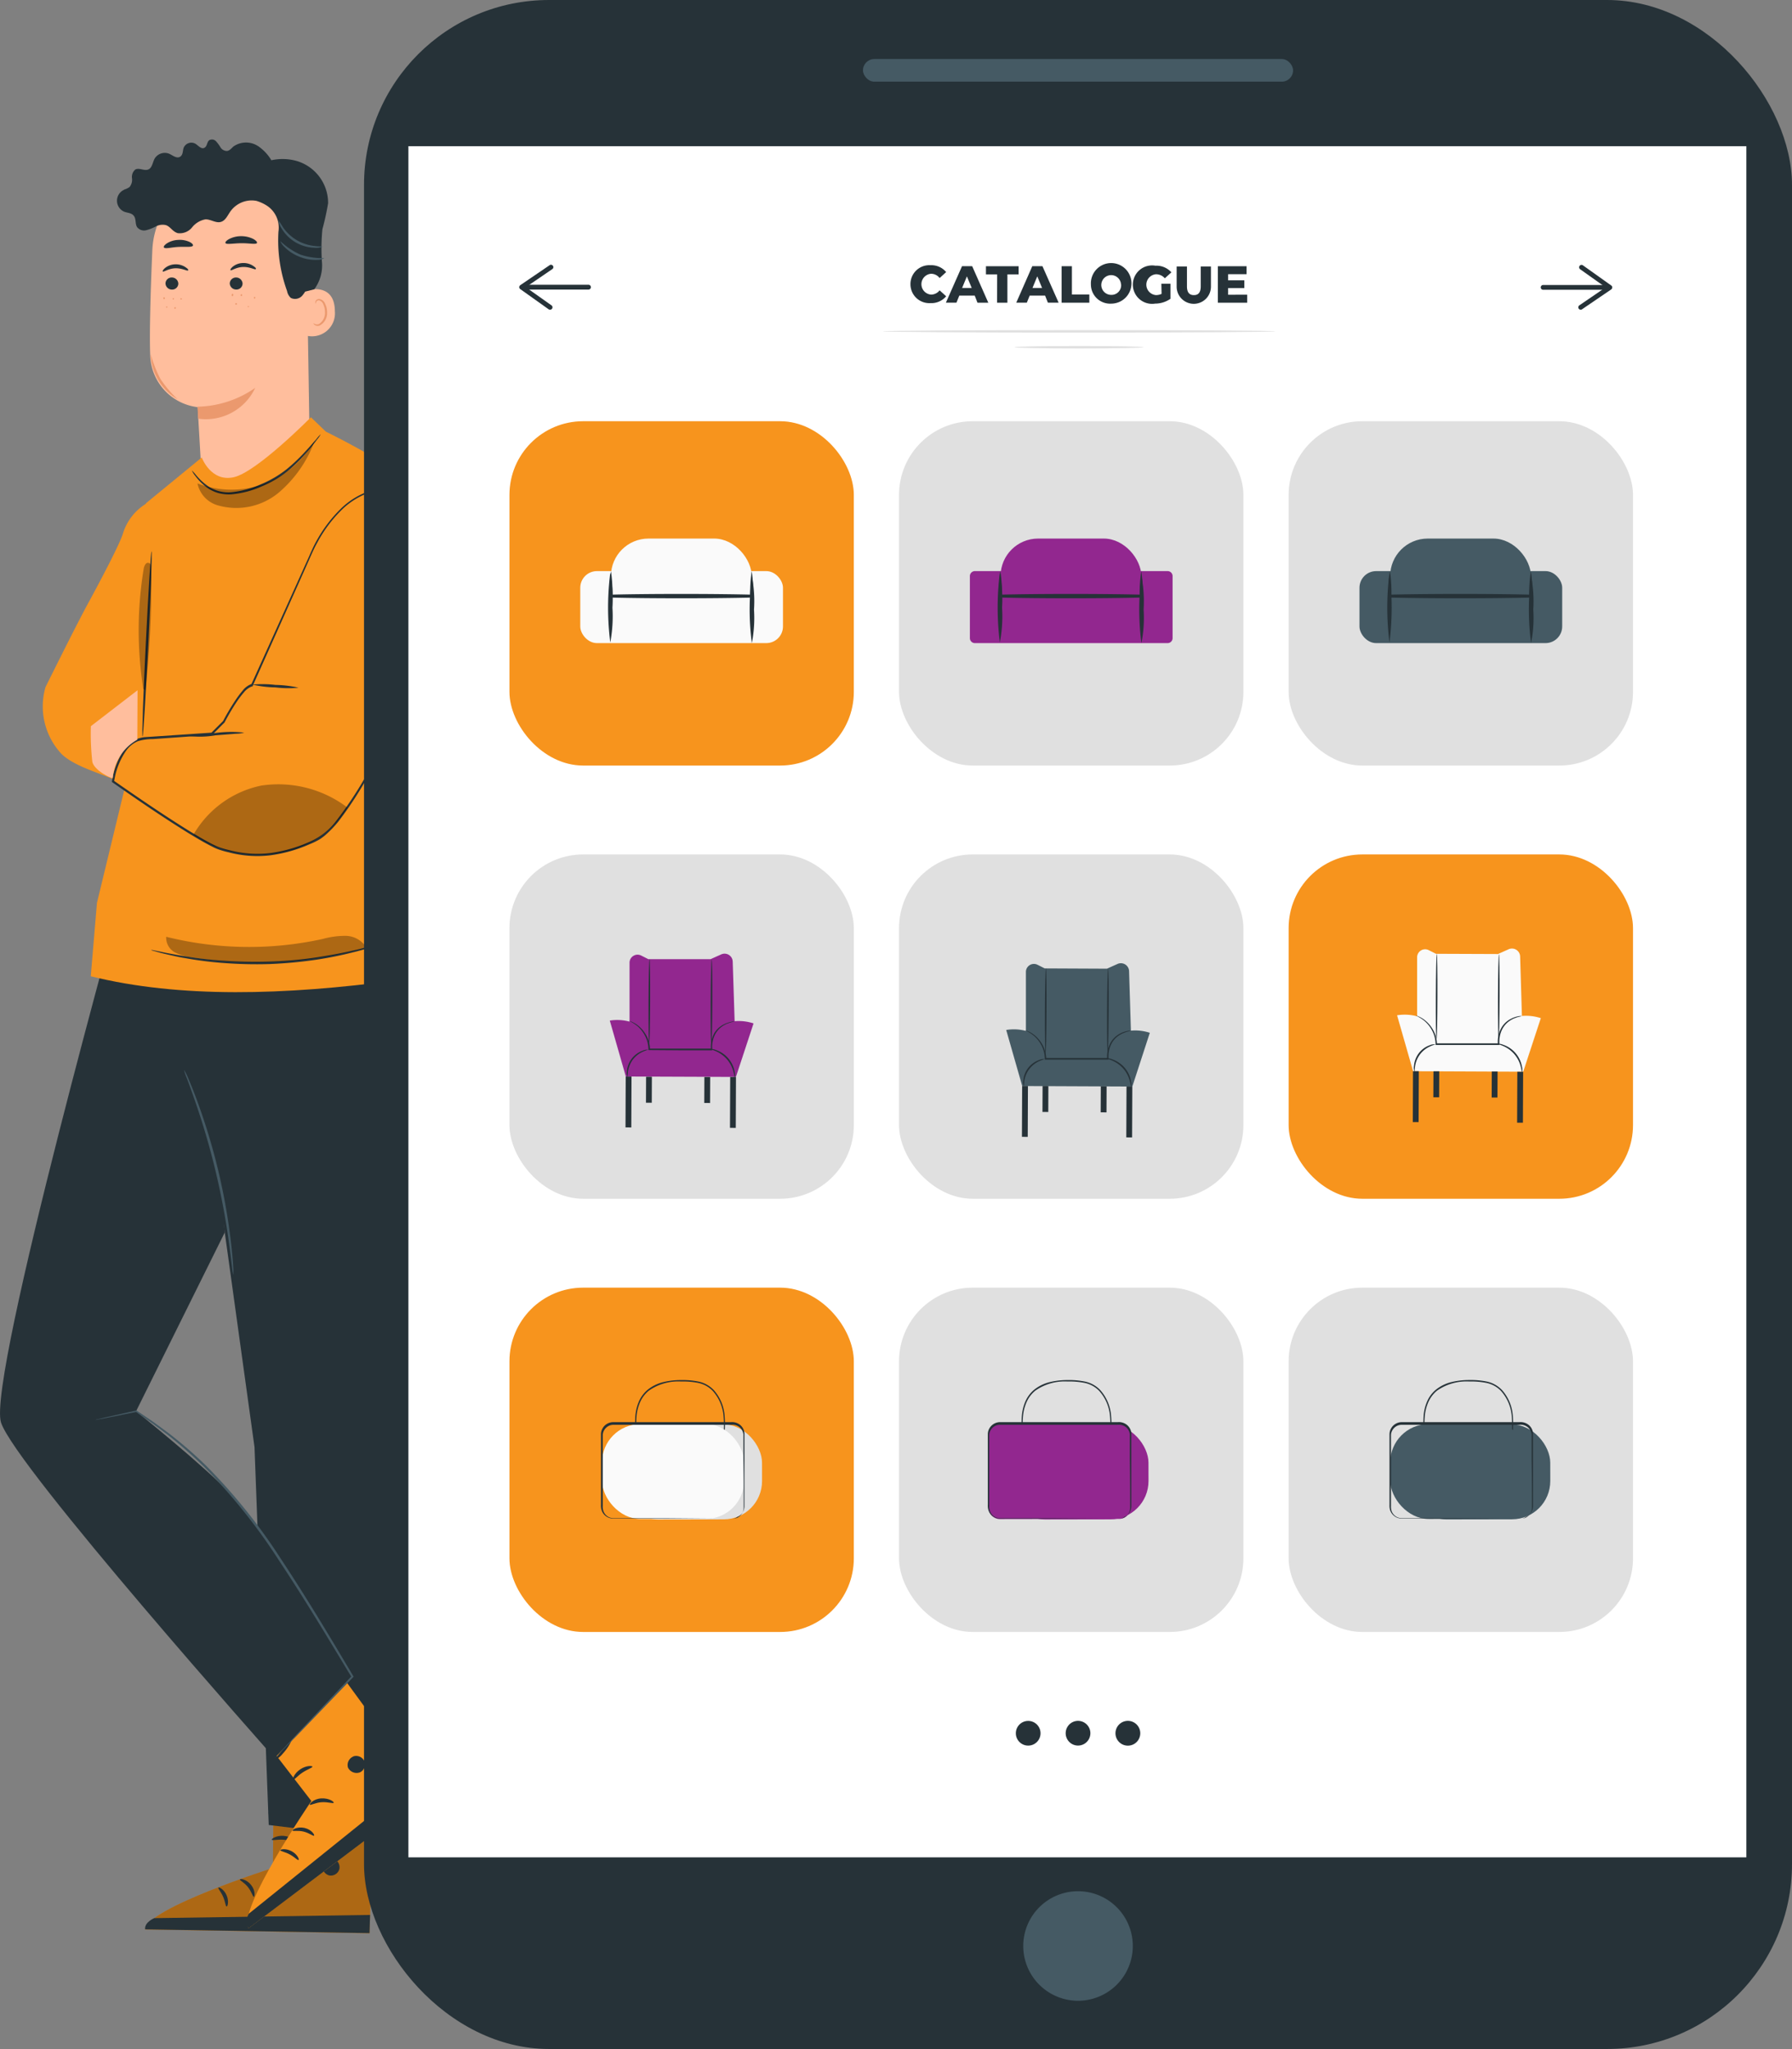 <svg id="seller-orange" xmlns="http://www.w3.org/2000/svg" width="111.884" height="127.95" viewBox="0 0 111.884 127.95">
  <rect x="0" y="0" width="111.884" height="127.95" fill="#808080" stroke="none"/>
  <g id="freepik--Character--inject-2" transform="translate(0 8.714)">
    <path id="Path_474" data-name="Path 474" d="M150.246,434.068l-.359,11.239-14.007-.236c.1-1.336,7.978-3.844,7.978-3.844l.057-7.557Z" transform="translate(-126.817 -333.297)" fill="#f7941d"/>
    <g id="Group_44" data-name="Group 44" transform="translate(9.063 100.373)" opacity="0.3">
      <path id="Path_475" data-name="Path 475" d="M150.246,434.068l-.359,11.239-14.007-.236c.1-1.336,7.978-3.844,7.978-3.844l.057-7.557Z" transform="translate(-135.88 -433.67)"/>
    </g>
    <path id="Path_476" data-name="Path 476" d="M144.024,456.963a.568.568,0,0,1,.383.658.553.553,0,0,1-.652.389.6.6,0,0,1-.4-.7.568.568,0,0,1,.72-.326" transform="translate(-123.22 -349.616)" fill="#263238"/>
    <path id="Path_477" data-name="Path 477" d="M150.972,469.906l.036-1.136-13.478.2s-.628.263-.565.7Z" transform="translate(-127.902 -357.905)" fill="#263238"/>
    <path id="Path_478" data-name="Path 478" d="M153.767,459.2c0,.069.344.108.676.332s.505.517.571.49-.033-.421-.439-.687S153.767,459.133,153.767,459.2Z" transform="translate(-136.951 -351.152)" fill="#263238"/>
    <path id="Path_479" data-name="Path 479" d="M161.089,461.3c-.015.066.278.188.505.481s.3.6.359.6.117-.389-.173-.747S161.092,461.232,161.089,461.3Z" transform="translate(-146.108 -352.648)" fill="#263238"/>
    <path id="Path_480" data-name="Path 480" d="M167.149,464.211c.063.018.164-.323,0-.7s-.484-.532-.514-.475.164.26.3.574S167.083,464.211,167.149,464.211Z" transform="translate(-153.002 -353.875)" fill="#263238"/>
    <path id="Path_481" data-name="Path 481" d="M152.622,452.494c.03.063.344-.024.729,0s.688.161.723.1-.248-.3-.705-.341S152.592,452.44,152.622,452.494Z" transform="translate(-135.653 -346.325)" fill="#263238"/>
    <path id="Path_482" data-name="Path 482" d="M151.046,444.825a1.309,1.309,0,0,0,.7,0,3.131,3.131,0,0,0,.738-.212,3.718,3.718,0,0,0,.407-.206,1.031,1.031,0,0,0,.215-.161.3.3,0,0,0,.036-.365.371.371,0,0,0-.3-.161.853.853,0,0,0-.263.033,2.363,2.363,0,0,0-.439.14,2.47,2.47,0,0,0-.655.416c-.332.3-.445.547-.421.562s.191-.188.526-.43a2.6,2.6,0,0,1,1.037-.46c.149-.036.275-.036.3.03s.015.036,0,.081a.725.725,0,0,1-.158.117,4.262,4.262,0,0,1-.374.206,4.026,4.026,0,0,1-.685.248A5.07,5.07,0,0,0,151.046,444.825Z" transform="translate(-134.296 -340.342)" fill="#263238"/>
    <path id="Path_483" data-name="Path 483" d="M149.669,109.292a5.213,5.213,0,0,1,5.01-4.992h.272c2.914.06,4.484,2.571,4.355,5.482l.2,12.468c-2.439,1.593-4.783,2.78-6.708,2.027l-.3-5.186a3.36,3.36,0,0,1-2.956-3.124C149.475,114.592,149.561,111.8,149.669,109.292Z" transform="translate(-140.158 -102.38)" fill="#ffbe9d"/>
    <path id="Path_484" data-name="Path 484" d="M160.94,150.935a6.519,6.519,0,0,0,3.6-1.175,3.4,3.4,0,0,1-3.56,1.922Z" transform="translate(-148.607 -134.252)" fill="#eb996e"/>
    <path id="Path_485" data-name="Path 485" d="M177,127.063a.4.4,0,0,0,.4.389.383.383,0,0,0,.4-.365.4.4,0,0,0-.4-.389.38.38,0,0,0-.4.365Z" transform="translate(-166.667 -118.083)" fill="#263238"/>
    <path id="Path_486" data-name="Path 486" d="M174.954,124.385c.054.051.347-.185.777-.2s.753.188.8.135-.033-.117-.173-.212a1.088,1.088,0,0,0-.643-.17,1.061,1.061,0,0,0-.613.224C174.972,124.268,174.93,124.364,174.954,124.385Z" transform="translate(-164.791 -116.146)" fill="#263238"/>
    <path id="Path_487" data-name="Path 487" d="M163.6,127.061a.4.4,0,0,0,.4.389.38.38,0,0,0,.4-.362.4.4,0,0,0-.4-.389A.386.386,0,0,0,163.6,127.061Z" transform="translate(-149.255 -118.084)" fill="#263238"/>
    <path id="Path_488" data-name="Path 488" d="M160.815,124.115c.051.051.344-.185.774-.2s.753.188.8.135-.033-.117-.173-.212a1.085,1.085,0,0,0-.64-.17,1.043,1.043,0,0,0-.616.224C160.83,124,160.788,124.094,160.815,124.115Z" transform="translate(-146.423 -115.957)" fill="#263238"/>
    <path id="Path_490" data-name="Path 490" d="M1.965.327c-.045.117-.472.06-.977.12S.072.641.007.536C-.023.486.048.378.213.264A1.629,1.629,0,0,1,.939.01,1.68,1.68,0,0,1,1.7.1C1.89.178,1.982.27,1.965.327Z" transform="matrix(0.995, 0.105, -0.105, 0.995, 14.125, 5.926)" fill="#263238"/>
    <path id="Path_491" data-name="Path 491" d="M173.984,119.317c.1.093.457-.021.9-.042s.813.033.9-.072c.036-.051-.027-.146-.194-.233a1.456,1.456,0,0,0-.732-.132,1.4,1.4,0,0,0-.708.224C173.984,119.183,173.939,119.272,173.984,119.317Z" transform="translate(-163.743 -112.57)" fill="#263238"/>
    <path id="Path_492" data-name="Path 492" d="M144.317,129.243c.045-.024,1.9-.643,1.91,1.273a1.435,1.435,0,0,1-1.916,1.474C144.305,131.933,144.317,129.243,144.317,129.243Z" transform="translate(-125.319 -119.787)" fill="#ffbe9d"/>
    <path id="Path_493" data-name="Path 493" d="M145.926,132.7s.036.021.093.048a.332.332,0,0,0,.248,0,.825.825,0,0,0,.377-.741,1.112,1.112,0,0,0-.1-.478.383.383,0,0,0-.254-.254.164.164,0,0,0-.194.093c-.027.054-.015.093-.024.1s-.042-.033-.027-.111a.227.227,0,0,1,.075-.123.257.257,0,0,1,.185-.048.469.469,0,0,1,.35.3,1.148,1.148,0,0,1,.12.535.867.867,0,0,1-.481.828.356.356,0,0,1-.3-.048C145.932,132.748,145.92,132.706,145.926,132.7Z" transform="translate(-126.354 -121.227)" fill="#eb996e"/>
    <path id="Path_494" data-name="Path 494" d="M160.957,130.859a.051.051,0,0,0,.054-.045.048.048,0,0,0-.039-.057.045.045,0,0,0-.054.042.048.048,0,0,0,.039.06Z" transform="translate(-145.067 -120.929)" fill="#eb996e"/>
    <path id="Path_495" data-name="Path 495" d="M163.728,130.306a.055.055,0,0,0,.054-.051c0-.033,0-.063-.036-.066a.06.06,0,0,0-.018.117Z" transform="translate(-148.666 -120.531)" fill="#eb996e"/>
    <path id="Path_496" data-name="Path 496" d="M165.576,130.245c.027,0,.051-.03.057-.075s-.015-.078-.042-.081-.051.03-.054.072S165.552,130.242,165.576,130.245Z" transform="translate(-151.07 -120.461)" fill="#eb996e"/>
    <path id="Path_497" data-name="Path 497" d="M162.278,132.733c.027,0,.048-.018.048-.033s-.024-.03-.051-.03-.045.015-.045.033S162.251,132.733,162.278,132.733Z" transform="translate(-146.773 -122.27)" fill="#eb996e"/>
    <path id="Path_498" data-name="Path 498" d="M164.8,132.138a.054.054,0,0,0,.051-.051.048.048,0,1,0-.1-.006A.054.054,0,0,0,164.8,132.138Z" transform="translate(-150.059 -121.821)" fill="#eb996e"/>
    <path id="Path_499" data-name="Path 499" d="M177.943,131.075a.053.053,0,0,0,.018-.1.054.054,0,0,0-.018.1Z" transform="translate(-167.134 -121.078)" fill="#eb996e"/>
    <path id="Path_500" data-name="Path 500" d="M179.87,130.94a.051.051,0,0,0,.051-.057.057.057,0,0,0-.042-.063.054.054,0,0,0-.051.057C179.831,130.91,179.849,130.94,179.87,130.94Z" transform="translate(-169.63 -120.973)" fill="#eb996e"/>
    <path id="Path_501" data-name="Path 501" d="M176.31,131.111a.045.045,0,0,0,.051-.036.042.042,0,0,0-.039-.048.045.045,0,0,0-.054.033.048.048,0,0,0,.042.051Z" transform="translate(-165.006 -121.117)" fill="#eb996e"/>
    <path id="Path_502" data-name="Path 502" d="M177.557,132.987a.051.051,0,0,0,.063-.033.048.048,0,0,0-.024-.069.055.055,0,0,0-.039.1Z" transform="translate(-166.647 -122.419)" fill="#eb996e"/>
    <path id="Path_503" data-name="Path 503" d="M179.337,132.82a.04.04,0,1,0-.057-.024.042.042,0,0,0,.057.024Z" transform="translate(-168.909 -122.322)" fill="#eb996e"/>
    <path id="Path_505" data-name="Path 505" d="M146.178,101a1.154,1.154,0,0,0,.329-.158.72.72,0,0,0,.152-.559.6.6,0,0,1,.206-.532c.236-.132.544.093.8,0s.278-.445.41-.685a.738.738,0,0,1,.912-.3c.221.1.46.314.67.188s.155-.383.236-.58a.52.52,0,0,1,.72-.239c.185.111.359.353.556.263s.158-.362.314-.478a.344.344,0,0,1,.424.066,2.312,2.312,0,0,1,.278.377.478.478,0,0,0,.386.227c.17,0,.3-.167.421-.278a1.374,1.374,0,0,1,1.626.036,2.8,2.8,0,0,1,.744.822,3.243,3.243,0,0,1,1.56.039,2.735,2.735,0,0,1,1.982,2.642,16.334,16.334,0,0,1-.356,1.629,12.519,12.519,0,0,0-.033,1.982,2.508,2.508,0,0,1-.475,1.767l-.571.146a1.407,1.407,0,0,1-.135.194.6.6,0,0,1-.753.2.753.753,0,0,1-.239-.433,9.276,9.276,0,0,1-.538-3.707,1.638,1.638,0,0,0-.8-1.671,2.574,2.574,0,0,0-.574-.251,1.608,1.608,0,0,0-.6,0,1.644,1.644,0,0,0-1.04.679c-.17.245-.3.565-.6.64s-.613-.167-.933-.167a1.383,1.383,0,0,0-.843.5.982.982,0,0,1-.9.362c-.329-.1-.454-.407-.738-.5a.9.9,0,0,0-.625.081,2.765,2.765,0,0,1-.6.236.55.55,0,0,1-.574-.194c-.129-.206-.048-.505-.2-.7s-.383-.176-.6-.26a.747.747,0,0,1-.018-1.366Z" transform="translate(-138.419 -97.877)" fill="#263238"/>
    <path id="Path_506" data-name="Path 506" d="M149.642,116.443c0-.024-.194,0-.5-.042a2.72,2.72,0,0,1-1.961-1.166,4.483,4.483,0,0,0-.275-.415,1.013,1.013,0,0,0,.182.475,2.46,2.46,0,0,0,2.048,1.217A1.022,1.022,0,0,0,149.642,116.443Z" transform="translate(-129.511 -109.756)" fill="#455a64"/>
    <path id="Path_507" data-name="Path 507" d="M149.283,120.154a4.34,4.34,0,0,1-1.495-.224,4.43,4.43,0,0,1-1.246-.84,1.034,1.034,0,0,0,.266.374,2.648,2.648,0,0,0,.924.6,2.622,2.622,0,0,0,1.115.2.962.962,0,0,0,.436-.1Z" transform="translate(-129.041 -112.749)" fill="#455a64"/>
    <path id="Path_508" data-name="Path 508" d="M138.476,250.12l3.476,10.955-2.215,49.608-6.776-.822-.888-23.6-3.656-26.394-.368-9.341Z" transform="translate(-116.183 -204.612)" fill="#263238"/>
    <path id="Path_509" data-name="Path 509" d="M130.161,412.94l6.639,9.081-11.182,8.435c-.741-1.118,3.919-7.942,3.919-7.942l-4.606-5.978Z" transform="translate(-110.098 -318.763)" fill="#f7941d"/>
    <path id="Path_510" data-name="Path 510" d="M138.358,435.588a.571.571,0,0,1,.708.284.55.55,0,0,1-.272.705.6.6,0,0,1-.75-.3.574.574,0,0,1,.368-.7" transform="translate(-116.319 -334.617)" fill="#263238"/>
    <path id="Path_511" data-name="Path 511" d="M136.248,441.168l-.673-.918-10.5,8.453s-.332.6,0,.9Z" transform="translate(-109.546 -337.91)" fill="#263238"/>
    <path id="Path_512" data-name="Path 512" d="M144.558,444.811c.042.054.335-.129.735-.155s.717.1.75.036-.284-.3-.771-.275S144.507,444.769,144.558,444.811Z" transform="translate(-125.21 -340.83)" fill="#263238"/>
    <path id="Path_513" data-name="Path 513" d="M148.637,450.69c.027.06.332-.024.693.066s.6.3.649.254-.146-.38-.6-.484S148.6,450.649,148.637,450.69Z" transform="translate(-130.371 -345.095)" fill="#263238"/>
    <path id="Path_514" data-name="Path 514" d="M152.989,455.7c.06-.027-.069-.356-.436-.55s-.711-.12-.7-.057.3.1.6.266S152.932,455.733,152.989,455.7Z" transform="translate(-134.349 -348.266)" fill="#263238"/>
    <path id="Path_515" data-name="Path 515" d="M149.017,438.511c.06.033.254-.23.577-.442s.619-.3.619-.365-.386-.09-.765.167S148.952,438.49,149.017,438.511Z" transform="translate(-130.706 -336.096)" fill="#263238"/>
    <path id="Path_516" data-name="Path 516" d="M152.835,431.732a1.4,1.4,0,0,0,.556-.424,3.1,3.1,0,0,0,.451-.625,3.134,3.134,0,0,0,.194-.415.993.993,0,0,0,.069-.257.3.3,0,0,0-.194-.3.38.38,0,0,0-.335.057.9.9,0,0,0-.185.185,2.706,2.706,0,0,0-.26.383,2.477,2.477,0,0,0-.26.729,1.2,1.2,0,0,0,0,.7c.039,0,.036-.266.152-.664a2.691,2.691,0,0,1,.3-.658,2.806,2.806,0,0,1,.245-.344c.1-.12.2-.2.266-.167s.033.021.036.075a.739.739,0,0,1-.054.188,3.146,3.146,0,0,1-.167.392,3.83,3.83,0,0,1-.386.619C153.011,431.529,152.811,431.705,152.835,431.732Z" transform="translate(-135.74 -330.51)" fill="#263238"/>
    <path id="Path_517" data-name="Path 517" d="M152.557,251.49l-3.934.155s-8.752,31.3-7.87,34.043,17.08,20.954,17.08,20.954l4.848-5.082s-5.189-8.827-7.518-11.335c-1.668-1.793-5.978-5.24-5.978-5.24l5.539-11.167Z" transform="translate(-140.69 -205.573)" fill="#263238"/>
    <path id="Path_518" data-name="Path 518" d="M165.512,292.2a3.665,3.665,0,0,0,.167.493c.117.3.284.768.481,1.33a46.633,46.633,0,0,1,1.321,4.484c.424,1.779.7,3.4.855,4.591.081.6.14,1.073.176,1.4a3.715,3.715,0,0,0,.075.514,2.987,2.987,0,0,0,0-.52c-.018-.335-.06-.816-.126-1.414a38.992,38.992,0,0,0-.813-4.612,39.417,39.417,0,0,0-1.369-4.484c-.212-.562-.395-1.01-.529-1.318A3.137,3.137,0,0,0,165.512,292.2Z" transform="translate(-154.028 -234.114)" fill="#455a64"/>
    <path id="Path_519" data-name="Path 519" d="M151.617,385.094l.1-.087.263-.263,1-1.019,3.542-3.68.033-.033-.027-.045c-1.258-2.11-2.759-4.66-4.514-7.311a35.51,35.51,0,0,0-4.693-5.841,26.83,26.83,0,0,0-2.32-2.012c-.374-.275-.723-.538-1.058-.774l-.945-.64h-.018l-1.883.422-.5.117a.756.756,0,0,0-.17.048,1.242,1.242,0,0,0,.173-.027l.505-.093,1.892-.38h-.033l.933.652c.332.236.679.505,1.049.78a27.946,27.946,0,0,1,2.293,2.021,36.063,36.063,0,0,1,4.657,5.829c1.755,2.645,3.261,5.189,4.535,7.294v-.081l-3.5,3.719-.968,1.04-.251.278A.544.544,0,0,0,151.617,385.094Z" transform="translate(-134.475 -284.024)" fill="#455a64"/>
    <path id="Path_529" data-name="Path 529" d="M177.14,142.7a3.36,3.36,0,0,0,1.683,2.825,7.2,7.2,0,0,1-1.076-1.27A7.35,7.35,0,0,1,177.14,142.7Z" transform="translate(-167.728 -129.302)" fill="#eb996e"/>
    <path id="Path_530" data-name="Path 530" d="M202.379,173.84a3.329,3.329,0,0,0-1.53,1.952c-.344,1.01-2.287,4.543-2.287,4.543s-.468.883-1.1,2.134-1.435,2.87-1.435,2.87a4.354,4.354,0,0,0,1.006,4.175c.905.858,2.591,1.214,3.817,1.843,1.011.52,1.567,1.346,2.261.7.882-.824-.212-3.363-.73-5.231a17.793,17.793,0,0,1,0-5.43Z" transform="translate(-193.188 -151.142)" fill="#f7941d"/>
    <path id="Path_533" data-name="Path 533" d="M136.124,156.783s6.48,3.133,7.174,5.052-.46,6.851-.46,6.851L140.279,182l-.532,4.974,1.384,2.009-.6,2.063c-6.986.93-13.517,1.124-19.086-.254l.386-4.585,2.571-10.626.335-8.929.155-5.4,3.482-2.855s.568,1.554,2.006,1.229,4.81-3.742,4.81-3.742Z" transform="translate(-115.778 -138.542)" fill="#f7941d"/>
    <path id="Path_534" data-name="Path 534" d="M140.025,178.961c-.2.2-4.286,11.06-7.174,12.4a7.436,7.436,0,0,1-5.844.529c-1.255-.344-6.746-4.221-6.746-4.221s.386-2.607,1.982-2.69a12.469,12.469,0,0,1,3.01.239l1.937-1.282s1.124-2.2,1.773-2.29l3.763-8.37s3.5-6.83,6.98-3.677C143.092,172.663,140.025,178.961,140.025,178.961Z" transform="translate(-113.201 -147.577)" fill="#f7941d"/>
    <path id="Path_535" data-name="Path 535" d="M147.27,161.7a1.381,1.381,0,0,0,.209.332,3.458,3.458,0,0,0,.744.744,2.349,2.349,0,0,0,.673.329,2.567,2.567,0,0,0,.855.087,5.874,5.874,0,0,0,1.877-.493,6.576,6.576,0,0,0,1.677-1,9.914,9.914,0,0,0,1.124-1.112c.3-.338.517-.625.667-.825a1.686,1.686,0,0,0,.221-.323,2.012,2.012,0,0,0-.266.3c-.167.188-.4.463-.705.789a11.132,11.132,0,0,1-1.13,1.076,6.724,6.724,0,0,1-1.635.962,6,6,0,0,1-1.823.493,2.26,2.26,0,0,1-1.456-.362,3.74,3.74,0,0,1-.768-.705A2.893,2.893,0,0,0,147.27,161.7Z" transform="translate(-135.293 -141.038)" fill="#263238"/>
    <path id="Path_536" data-name="Path 536" d="M183.145,183.91c-.042,0-.2,2.586-.359,5.778s-.248,5.781-.2,5.784.2-2.586.359-5.778S183.19,183.913,183.145,183.91Z" transform="translate(-173.685 -158.194)" fill="#263238"/>
    <path id="Path_537" data-name="Path 537" d="M143.127,171.168l-.072-.033-.221-.09a3.673,3.673,0,0,0-.9-.212,3.384,3.384,0,0,0-1.495.173,4.723,4.723,0,0,0-1.692,1.085,8.58,8.58,0,0,0-1.495,1.988c-.224.395-.4.834-.6,1.273s-.407.9-.619,1.372l-2.849,6.31.054-.039a1.255,1.255,0,0,0-.6.433,6.193,6.193,0,0,0-.448.6,13.976,13.976,0,0,0-.771,1.3l.015-.018-.759.759.048-.021-3.689.248-.475.03a1.761,1.761,0,0,0-.493.111,1.856,1.856,0,0,0-.78.616,4.66,4.66,0,0,0-.768,1.835,1.391,1.391,0,0,1-.036.194v.048l.039.027c1.614,1.13,3.2,2.215,4.783,3.192.4.239.792.481,1.2.693.1.057.2.1.3.155a2.981,2.981,0,0,0,.317.138,5.546,5.546,0,0,0,.655.188,6.976,6.976,0,0,0,2.621.182,8.991,8.991,0,0,0,2.409-.682,4.593,4.593,0,0,0,.55-.26,1.753,1.753,0,0,0,.254-.164,2.392,2.392,0,0,0,.233-.188,6.664,6.664,0,0,0,.8-.843,23.113,23.113,0,0,0,2.242-3.587c1.2-2.287,2.009-4.209,2.574-5.533.272-.661.487-1.175.634-1.53s.227-.532.227-.532a2.99,2.99,0,0,0-.254.52l-.664,1.518c-.58,1.315-1.411,3.231-2.613,5.506a23.82,23.82,0,0,1-2.254,3.56,4.184,4.184,0,0,1-1.793,1.411,8.89,8.89,0,0,1-2.373.667,6.827,6.827,0,0,1-2.568-.185,5.08,5.08,0,0,1-.64-.185,2.67,2.67,0,0,1-.3-.135,3.172,3.172,0,0,1-.3-.152c-.4-.209-.792-.448-1.2-.691-1.575-.974-3.166-2.06-4.783-3.186l.033.075.036-.188a4.484,4.484,0,0,1,.738-1.77,1.728,1.728,0,0,1,.714-.568,3.159,3.159,0,0,1,.921-.132l3.689-.26h.027l.021-.021.756-.759h0a14.592,14.592,0,0,1,.759-1.288,6.145,6.145,0,0,1,.436-.574,1.166,1.166,0,0,1,.52-.389h.042v-.03l2.828-6.322.613-1.375c.2-.445.377-.876.6-1.267a8.483,8.483,0,0,1,1.462-1.976,4.663,4.663,0,0,1,1.653-1.085,3.4,3.4,0,0,1,1.456-.191,3.886,3.886,0,0,1,.9.188l.224.081Z" transform="translate(-117.493 -149.012)" fill="#263238"/>
    <path id="Path_538" data-name="Path 538" d="M163.24,221.871a5.632,5.632,0,0,0,1.808-.021l1.273-.1a2.233,2.233,0,0,0,.526-.069,7.51,7.51,0,0,0-1.811.024c-.5.039-.951.087-1.276.123Z" transform="translate(-151.598 -184.646)" fill="#263238"/>
    <path id="Path_539" data-name="Path 539" d="M154.782,211.871a6.788,6.788,0,0,0-1.435-.176,6.909,6.909,0,0,0-1.447-.021,6.8,6.8,0,0,0,1.438.176A6.875,6.875,0,0,0,154.782,211.871Z" transform="translate(-136.142 -177.639)" fill="#263238"/>
    <g id="Group_46" data-name="Group 46" transform="translate(12.076 40.245)" opacity="0.3">
      <path id="Path_540" data-name="Path 540" d="M141.7,235.681a6.37,6.37,0,0,1,4.233-3.07,7.144,7.144,0,0,1,5.38,1.369,6.134,6.134,0,0,1-4.4,2.864A7.237,7.237,0,0,1,141.7,235.681Z" transform="translate(-141.7 -232.513)"/>
    </g>
    <g id="Group_47" data-name="Group 47" transform="translate(12.33 18.803)" opacity="0.3">
      <path id="Path_541" data-name="Path 541" d="M155.84,160.78a7.68,7.68,0,0,1-2.242,3.24,4.139,4.139,0,0,1-3.736.819,1.8,1.8,0,0,1-1.342-1.39,5.9,5.9,0,0,0,7.126-2.391" transform="translate(-148.52 -160.78)"/>
    </g>
    <g id="Group_48" data-name="Group 48" transform="translate(8.658 26.432)" opacity="0.3">
      <path id="Path_542" data-name="Path 542" d="M182.937,194.175a23.542,23.542,0,0,1,.027-7.512c.03-.173.135-.4.3-.356s.164.209.17.347a60.988,60.988,0,0,1-.365,7.6" transform="translate(-182.648 -186.303)"/>
    </g>
    <path id="Path_543" data-name="Path 543" d="M133.42,265.984a.542.542,0,0,0,.146.051l.418.117c.182.048.407.1.67.158s.562.129.9.182a22.83,22.83,0,0,0,2.355.3,26.941,26.941,0,0,0,2.911.069,27.4,27.4,0,0,0,2.9-.269,23.451,23.451,0,0,0,2.332-.469c.329-.075.622-.167.9-.242s.478-.143.658-.206l.41-.143a.994.994,0,0,0,.141-.06.541.541,0,0,0-.149.03l-.418.117c-.182.054-.4.117-.664.179s-.553.149-.9.218c-.655.155-1.444.3-2.326.436a25.139,25.139,0,0,1-2.885.254,28.351,28.351,0,0,1-2.893-.057,23.431,23.431,0,0,1-2.349-.272c-.335-.045-.634-.108-.9-.155s-.49-.093-.673-.134l-.427-.087A.574.574,0,0,0,133.42,265.984Z" transform="translate(-123.99 -215.374)" fill="#263238"/>
    <g id="Group_49" data-name="Group 49" transform="translate(10.376 49.725)" opacity="0.3">
      <path id="Path_544" data-name="Path 544" d="M150.318,264.846a1.545,1.545,0,0,0-1.232-.616,5.281,5.281,0,0,0-1.411.194,21.381,21.381,0,0,1-9.774-.135,1.046,1.046,0,0,0,.547.977,3.287,3.287,0,0,0,1.139.314,25.9,25.9,0,0,0,10.761-.6" transform="translate(-137.9 -264.23)"/>
    </g>
    <path id="Path_520" data-name="Path 520" d="M185.714,218.113c-.012.083-1.156-.436-1.28-1.007a15.78,15.78,0,0,1-.09-2.222l2.914-2.244-.015,3.09A3.006,3.006,0,0,0,185.714,218.113Z" transform="translate(-178.67 -178.252)" fill="#ffbe9d"/>
  </g>
  <g id="freepik--Device--inject-2" transform="translate(22.727 0)">
    <rect id="Rectangle_66" data-name="Rectangle 66" width="89.157" height="127.95" rx="11.55" transform="translate(0 0)" fill="#263238"/>
    <rect id="Rectangle_67" data-name="Rectangle 67" width="83.535" height="106.853" transform="translate(2.771 9.129)" fill="#fff"/>
    <path id="Path_423" data-name="Path 423" d="M370.4,443.623a3.42,3.42,0,1,1-3.42-3.423A3.42,3.42,0,0,1,370.4,443.623Z" transform="translate(-322.4 -322.102)" fill="#455a64"/>
    <rect id="Rectangle_68" data-name="Rectangle 68" width="26.854" height="1.414" rx="0.707" transform="translate(31.153 3.686)" fill="#455a64"/>
    <rect id="Rectangle_69" data-name="Rectangle 69" width="21.501" height="21.501" rx="4.6" transform="translate(9.081 26.304)" fill="#f7941d"/>
    <rect id="Rectangle_70" data-name="Rectangle 70" width="8.788" height="4.687" rx="2.343" transform="translate(15.418 33.631)" fill="#fafafa"/>
    <rect id="Rectangle_71" data-name="Rectangle 71" width="12.656" height="4.496" rx="1.04" transform="translate(13.502 35.663)" fill="#fafafa"/>
    <path id="Path_424" data-name="Path 424" d="M286.005,164.42a9.59,9.59,0,0,1,.093,1.563v.09h-.093c-1.076.027-2.645.045-4.394.045s-3.318-.018-4.394-.045h-.093v-.09a9.59,9.59,0,0,1,.093-1.563,9.184,9.184,0,0,1,.093,1.563l-.093-.093c1.076-.027,2.645-.045,4.394-.045s3.318.018,4.394.045l-.093.093A9.184,9.184,0,0,1,286.005,164.42Z" transform="translate(-261.799 -128.757)" fill="#263238"/>
    <path id="Path_425" data-name="Path 425" d="M276.977,169.129a17.267,17.267,0,0,1,0-4.349,8.686,8.686,0,0,1,.135,2.173A8.893,8.893,0,0,1,276.977,169.129Z" transform="translate(-261.601 -129.009)" fill="#263238"/>
    <path id="Path_426" data-name="Path 426" d="M306.547,169.645a15.991,15.991,0,0,1,0-4.185,8.081,8.081,0,0,1,.135,2.092A8.239,8.239,0,0,1,306.547,169.645Z" transform="translate(-282.332 -129.486)" fill="#263238"/>
    <rect id="Rectangle_72" data-name="Rectangle 72" width="21.501" height="21.501" rx="4.6" transform="translate(33.404 26.304)" fill="#e0e0e0"/>
    <rect id="Rectangle_73" data-name="Rectangle 73" width="8.788" height="4.687" rx="2.343" transform="translate(39.744 33.631)" fill="#92278f"/>
    <path id="Path_547" data-name="Path 547" d="M.311,0H12.345a.311.311,0,0,1,.311.311V4.185a.311.311,0,0,1-.311.311H.311A.311.311,0,0,1,0,4.185V.311A.311.311,0,0,1,.311,0Z" transform="translate(37.828 35.663)" fill="#92278f"/>
    <path id="Path_427" data-name="Path 427" d="M367.369,164.42a9.86,9.86,0,0,1,.09,1.563v.09h-.093c-1.076.027-2.648.045-4.394.045s-3.321-.018-4.394-.045h-.1v-.09a9.178,9.178,0,0,1,.093-1.563,9.184,9.184,0,0,1,.093,1.563l-.093-.093c1.073-.027,2.645-.045,4.394-.045s3.318.018,4.394.045l-.093.093A9.18,9.18,0,0,1,367.369,164.42Z" transform="translate(-318.838 -128.757)" fill="#263238"/>
    <path id="Path_428" data-name="Path 428" d="M358.348,169.129a17.263,17.263,0,0,1,0-4.349,8.766,8.766,0,0,1,.138,2.173A8.63,8.63,0,0,1,358.348,169.129Z" transform="translate(-318.649 -129.009)" fill="#263238"/>
    <path id="Path_429" data-name="Path 429" d="M387.924,169.645a16.34,16.34,0,0,1,0-4.185,8.156,8.156,0,0,1,.138,2.092A8,8,0,0,1,387.924,169.645Z" transform="translate(-339.387 -129.486)" fill="#263238"/>
    <rect id="Rectangle_75" data-name="Rectangle 75" width="21.501" height="21.501" rx="4.6" transform="translate(57.729 26.304)" fill="#e0e0e0"/>
    <rect id="Rectangle_76" data-name="Rectangle 76" width="8.788" height="4.687" rx="2.343" transform="translate(64.069 33.631)" fill="#455a64"/>
    <rect id="Rectangle_77" data-name="Rectangle 77" width="12.656" height="4.496" rx="1.04" transform="translate(62.153 35.663)" fill="#455a64"/>
    <path id="Path_430" data-name="Path 430" d="M448.746,164.42a9.181,9.181,0,0,1,.093,1.563v.09h-.1c-1.073.027-2.645.045-4.391.045s-3.321-.018-4.394-.045h-.1v-.09a9.184,9.184,0,0,1,.093-1.563,9.583,9.583,0,0,1,.093,1.563l-.093-.093c1.073-.027,2.645-.045,4.394-.045s3.318.018,4.391.045l-.093.093A9.586,9.586,0,0,1,448.746,164.42Z" transform="translate(-375.892 -128.757)" fill="#263238"/>
    <path id="Path_431" data-name="Path 431" d="M439.728,169.129a17.259,17.259,0,0,1,0-4.349,17.267,17.267,0,0,1,0,4.349Z" transform="translate(-375.703 -129.009)" fill="#263238"/>
    <path id="Path_432" data-name="Path 432" d="M469.3,169.645a15.991,15.991,0,0,1,0-4.185,8.155,8.155,0,0,1,.138,2.092A8,8,0,0,1,469.3,169.645Z" transform="translate(-396.434 -129.486)" fill="#263238"/>
    <rect id="Rectangle_78" data-name="Rectangle 78" width="21.501" height="21.501" rx="4.6" transform="translate(9.081 53.356)" fill="#e0e0e0"/>
    <path id="Path_433" data-name="Path 433" d="M277.2,248.517l1,3.491,6.875.027,1.1-3.342a2.956,2.956,0,0,0-1.181-.137l-.12-3.721a.508.508,0,0,0-.711-.454l-.67.3h-3.886l-.445-.224a.5.5,0,0,0-.729.451v3.674A2.947,2.947,0,0,0,277.2,248.517Z" transform="translate(-261.854 -184.786)" fill="#92278f"/>
    <rect id="Rectangle_79" data-name="Rectangle 79" width="0.362" height="3.177" transform="translate(16.34 67.224) rotate(0.24)" fill="#263238"/>
    <rect id="Rectangle_80" data-name="Rectangle 80" width="0.362" height="1.623" transform="translate(17.611 67.238) rotate(0.24)" fill="#263238"/>
    <rect id="Rectangle_81" data-name="Rectangle 81" width="0.362" height="1.623" transform="translate(21.251 67.253) rotate(0.24)" fill="#263238"/>
    <rect id="Rectangle_82" data-name="Rectangle 82" width="0.362" height="3.177" transform="translate(22.863 67.251) rotate(0.24)" fill="#263238"/>
    <path id="Path_434" data-name="Path 434" d="M285.326,250.8c-.027,0-.045-1.2-.039-2.657s.036-2.657.063-2.657.045,1.2.039,2.657S285.353,250.8,285.326,250.8Z" transform="translate(-267.523 -185.594)" fill="#263238"/>
    <path id="Path_435" data-name="Path 435" d="M298.306,250.865c-.027,0-.045-1.2-.039-2.657s.036-2.657.063-2.657.045,1.2.039,2.657S298.336,250.865,298.306,250.865Z" transform="translate(-276.623 -185.636)" fill="#263238"/>
    <path id="Path_436" data-name="Path 436" d="M287.8,258.4a.859.859,0,0,1-.176.054l-.1.024-.111.042-.132.048-.138.075a1.432,1.432,0,0,0-.544.55,1.719,1.719,0,0,0-.191.968v.051h-1.883l-2.06-.015h-.042v-.042a1.892,1.892,0,0,0-.239-.9,2,2,0,0,0-.439-.547,2.729,2.729,0,0,0-.535-.338.77.77,0,0,1,.161.054,1.761,1.761,0,0,1,.407.245,1.991,1.991,0,0,1,.481.559,1.892,1.892,0,0,1,.263.918l-.045-.042h3.895l-.045.051a1.794,1.794,0,0,1,.2-1,1.456,1.456,0,0,1,.6-.559l.143-.069.135-.045.117-.039.1-.018A1.052,1.052,0,0,1,287.8,258.4Z" transform="translate(-264.665 -194.624)" fill="#263238"/>
    <path id="Path_437" data-name="Path 437" d="M282.066,264.386c0,.015-.129.039-.32.126a1.656,1.656,0,0,0-.628.5,1.7,1.7,0,0,0-.3.741,3.206,3.206,0,0,1-.036.341.726.726,0,0,1-.033-.35,1.542,1.542,0,0,1,.3-.792,1.524,1.524,0,0,1,.685-.5A.688.688,0,0,1,282.066,264.386Z" transform="translate(-264.337 -198.84)" fill="#263238"/>
    <path id="Path_438" data-name="Path 438" d="M299.647,266.076c-.015,0-.018-.146-.075-.374a1.952,1.952,0,0,0-.407-.8,1.979,1.979,0,0,0-.72-.523c-.215-.09-.359-.114-.356-.129a.8.8,0,0,1,.38.066,1.764,1.764,0,0,1,1.172,1.366A.8.8,0,0,1,299.647,266.076Z" transform="translate(-276.499 -198.748)" fill="#263238"/>
    <rect id="Rectangle_83" data-name="Rectangle 83" width="21.501" height="21.501" rx="4.6" transform="translate(33.404 53.356)" fill="#e0e0e0"/>
    <rect id="Rectangle_84" data-name="Rectangle 84" width="21.501" height="21.501" rx="4.6" transform="translate(57.729 53.356)" fill="#f7941d"/>
    <rect id="Rectangle_85" data-name="Rectangle 85" width="21.501" height="21.501" rx="4.6" transform="translate(9.081 80.408)" fill="#f7941d"/>
    <rect id="Rectangle_86" data-name="Rectangle 86" width="21.501" height="21.501" rx="4.6" transform="translate(33.404 80.408)" fill="#e0e0e0"/>
    <rect id="Rectangle_87" data-name="Rectangle 87" width="21.501" height="21.501" rx="4.6" transform="translate(57.729 80.408)" fill="#e0e0e0"/>
    <ellipse id="Ellipse_1" data-name="Ellipse 1" cx="0.771" cy="0.771" rx="0.771" ry="0.771" transform="translate(40.697 107.463)" fill="#263238"/>
    <path id="Path_439" data-name="Path 439" d="M373.962,405.384a.771.771,0,1,1-.225-.547A.771.771,0,0,1,373.962,405.384Z" transform="translate(-328.611 -297.15)" fill="#263238"/>
    <path id="Path_440" data-name="Path 440" d="M384.368,405.384a.774.774,0,1,1-.771-.774A.774.774,0,0,1,384.368,405.384Z" transform="translate(-335.902 -297.15)" fill="#263238"/>
    <path id="Path_441" data-name="Path 441" d="M263.173,104.9h-3.934a.149.149,0,0,1,0-.3h3.934a.149.149,0,1,1,0,.3Z" transform="translate(-249.157 -86.818)" fill="#263238"/>
    <path id="Path_442" data-name="Path 442" d="M260.2,103.224a.155.155,0,0,1-.087-.027l-1.767-1.258a.146.146,0,0,1-.066-.123.164.164,0,0,1,.066-.123l1.82-1.24a.149.149,0,1,1,.167.245l-1.641,1.121,1.6,1.133a.149.149,0,0,1-.087.272Z" transform="translate(-248.589 -83.885)" fill="#263238"/>
    <path id="Path_443" data-name="Path 443" d="M475.733,104.949H471.8a.149.149,0,0,1,0-.3h3.934a.149.149,0,1,1,0,.3Z" transform="translate(-398.18 -86.853)" fill="#263238"/>
    <path id="Path_444" data-name="Path 444" d="M479.648,103.246a.155.155,0,0,1-.126-.066.152.152,0,0,1,.039-.206l1.644-1.124-1.593-1.13a.152.152,0,0,1-.036-.209.149.149,0,0,1,.209-.036l1.767,1.258a.135.135,0,0,1,.063.123.155.155,0,0,1-.063.123l-1.82,1.24A.153.153,0,0,1,479.648,103.246Z" transform="translate(-403.682 -83.906)" fill="#263238"/>
    <rect id="Rectangle_88" data-name="Rectangle 88" width="8.869" height="5.924" rx="2.39" transform="translate(15.977 88.963) rotate(-0.1)" fill="#e0e0e0"/>
    <path id="Path_445" data-name="Path 445" d="M287.99,337.3a.548.548,0,0,1,0-.114q0-.131.018-.323a7.255,7.255,0,0,0,0-1.2,2.669,2.669,0,0,0-.679-1.566,1.761,1.761,0,0,0-.876-.487,4.908,4.908,0,0,0-1.1-.093,3.19,3.19,0,0,0-2.009.574,1.943,1.943,0,0,0-.55.732,2.777,2.777,0,0,0-.206.78,5.91,5.91,0,0,0,0,1.2q.018.2.027.323v.114a.461.461,0,0,1-.024-.111c0-.072-.027-.182-.045-.32a5.38,5.38,0,0,1-.036-1.2,2.859,2.859,0,0,1,.2-.807,1.992,1.992,0,0,1,.565-.771,2.475,2.475,0,0,1,.948-.469,4.646,4.646,0,0,1,1.124-.135,5.006,5.006,0,0,1,1.127.1,1.845,1.845,0,0,1,.921.52,2.714,2.714,0,0,1,.685,1.626,6.149,6.149,0,0,1-.024,1.2,2.039,2.039,0,0,1-.036.32.722.722,0,0,1-.03.111Z" transform="translate(-265.563 -247.249)" fill="#263238"/>
    <rect id="Rectangle_89" data-name="Rectangle 89" width="8.869" height="5.924" rx="2.39" transform="translate(14.856 88.935) rotate(-0.1)" fill="#fafafa"/>
    <path id="Path_446" data-name="Path 446" d="M283.581,348.239a.949.949,0,0,0,.278-.069.681.681,0,0,0,.266-.209.691.691,0,0,0,.149-.43c0-.723,0-1.761-.021-3.04v-1.536a.676.676,0,0,0-.245-.448.714.714,0,0,0-.514-.146h-7.356a.664.664,0,0,0-.565.32.625.625,0,0,0-.1.317v4.427a.9.9,0,0,0,.033.3.711.711,0,0,0,.143.248.664.664,0,0,0,.511.218h6.316l-3.04.024h-3.288a.759.759,0,0,1-.583-.245.732.732,0,0,1-.164-.284.945.945,0,0,1-.039-.326v-4.433a.745.745,0,0,1,.111-.365.768.768,0,0,1,.655-.368h7.35a.8.8,0,0,1,.568.17.744.744,0,0,1,.272.505v4.585a.735.735,0,0,1-.164.451.723.723,0,0,1-.284.209A.565.565,0,0,1,283.581,348.239Z" transform="translate(-260.567 -253.388)" fill="#263238"/>
    <rect id="Rectangle_90" data-name="Rectangle 90" width="8.869" height="5.924" rx="2.39" transform="translate(40.105 88.963) rotate(-0.1)" fill="#92278f"/>
    <path id="Path_447" data-name="Path 447" d="M368.71,337.3a.548.548,0,0,1,0-.114q0-.131.018-.323a7.255,7.255,0,0,0,0-1.2,2.669,2.669,0,0,0-.679-1.566,1.761,1.761,0,0,0-.876-.487,4.909,4.909,0,0,0-1.1-.093,3.19,3.19,0,0,0-2.009.574,1.943,1.943,0,0,0-.55.732,2.776,2.776,0,0,0-.206.78,5.908,5.908,0,0,0,0,1.2q.018.2.027.323v.114a.461.461,0,0,1-.024-.111c0-.072-.027-.182-.045-.32a5.382,5.382,0,0,1-.036-1.2,2.858,2.858,0,0,1,.2-.807,1.991,1.991,0,0,1,.565-.771,2.474,2.474,0,0,1,.948-.469,4.646,4.646,0,0,1,1.124-.135,5.005,5.005,0,0,1,1.127.1,1.844,1.844,0,0,1,.921.52,2.714,2.714,0,0,1,.685,1.626,6.149,6.149,0,0,1-.024,1.2,2.032,2.032,0,0,1-.036.32.445.445,0,0,1-.03.111Z" transform="translate(-322.154 -247.249)" fill="#263238"/>
    <path id="Path_548" data-name="Path 548" d="M.714,0h7.44a.714.714,0,0,1,.714.714v4.5a.714.714,0,0,1-.714.714H.714A.714.714,0,0,1,0,5.21V.714A.714.714,0,0,1,.714,0Z" transform="translate(38.984 88.935) rotate(-0.1)" fill="#92278f"/>
    <path id="Path_448" data-name="Path 448" d="M364.356,348.239a.949.949,0,0,0,.278-.069.681.681,0,0,0,.266-.209.691.691,0,0,0,.15-.43c0-.723,0-1.761-.021-3.04v-1.536a.676.676,0,0,0-.245-.448.714.714,0,0,0-.514-.146h-7.356a.664.664,0,0,0-.565.32.625.625,0,0,0-.1.317v4.427a.9.9,0,0,0,.033.3.711.711,0,0,0,.143.248.667.667,0,0,0,.514.218h6.307l-3.04.024h-3.261a.759.759,0,0,1-.583-.245.732.732,0,0,1-.164-.284.941.941,0,0,1-.036-.326v-4.433a.744.744,0,0,1,.111-.365.768.768,0,0,1,.655-.368h7.35a.8.8,0,0,1,.568.17.759.759,0,0,1,.275.505c0,.188,0,.362,0,.538v4.047a.72.72,0,0,1-.448.661A.565.565,0,0,1,364.356,348.239Z" transform="translate(-317.214 -253.388)" fill="#263238"/>
    <rect id="Rectangle_92" data-name="Rectangle 92" width="8.869" height="5.924" rx="2.39" transform="translate(65.19 88.961) rotate(-0.1)" fill="#455a64"/>
    <path id="Path_449" data-name="Path 449" d="M452.63,337.3a.548.548,0,0,1,0-.114q0-.131.018-.323a7.259,7.259,0,0,0,0-1.2,2.69,2.69,0,0,0-.679-1.566,1.761,1.761,0,0,0-.876-.487,4.924,4.924,0,0,0-1.1-.093,3.2,3.2,0,0,0-2.012.574,1.966,1.966,0,0,0-.547.732,2.774,2.774,0,0,0-.206.78,5.9,5.9,0,0,0,0,1.2q.018.2.027.323a.057.057,0,1,1-.024,0c0-.072-.027-.182-.045-.32a5.379,5.379,0,0,1-.036-1.2,2.758,2.758,0,0,1,.2-.807,1.962,1.962,0,0,1,.565-.771,2.475,2.475,0,0,1,.948-.469,4.613,4.613,0,0,1,1.124-.134,5,5,0,0,1,1.127.1,1.856,1.856,0,0,1,.921.52,2.69,2.69,0,0,1,.682,1.626,5.953,5.953,0,0,1-.021,1.2,2.031,2.031,0,0,1-.036.32A.718.718,0,0,1,452.63,337.3Z" transform="translate(-380.99 -247.249)" fill="#263238"/>
    <rect id="Rectangle_93" data-name="Rectangle 93" width="8.869" height="5.924" rx="2.39" transform="translate(64.069 88.933) rotate(-0.1)" fill="#455a64"/>
    <path id="Path_450" data-name="Path 450" d="M448.256,348.239a.949.949,0,0,0,.278-.069.681.681,0,0,0,.266-.209.69.69,0,0,0,.149-.43c0-.723,0-1.761-.021-3.04v-1.536a.67.67,0,0,0-.248-.448.7.7,0,0,0-.511-.146h-7.356a.664.664,0,0,0-.565.32.625.625,0,0,0-.1.317v4.427a.9.9,0,0,0,.033.3.67.67,0,0,0,.655.466h6.3l-3.037.024H440.84a.756.756,0,0,1-.58-.245.776.776,0,0,1-.167-.284,1.019,1.019,0,0,1-.036-.326v-4.433a.744.744,0,0,1,.111-.365.765.765,0,0,1,.652-.368h7.353a.8.8,0,0,1,.568.17.744.744,0,0,1,.272.505v4.585a.735.735,0,0,1-.164.451.724.724,0,0,1-.284.209.565.565,0,0,1-.308.126Z" transform="translate(-376.029 -253.388)" fill="#263238"/>
    <path id="Path_451" data-name="Path 451" d="M360,250.509l1,3.5,6.875.03,1.091-3.354a2.921,2.921,0,0,0-1.181-.135l-.114-3.715a.511.511,0,0,0-.711-.454l-.67.3-3.886-.018-.445-.224a.5.5,0,0,0-.729.451v3.677A2.9,2.9,0,0,0,360,250.509Z" transform="translate(-319.904 -186.191)" fill="#455a64"/>
    <rect id="Rectangle_94" data-name="Rectangle 94" width="0.362" height="3.177" transform="translate(41.091 67.812) rotate(0.24)" fill="#263238"/>
    <rect id="Rectangle_95" data-name="Rectangle 95" width="0.362" height="1.623" transform="translate(42.367 67.814) rotate(0.24)" fill="#263238"/>
    <rect id="Rectangle_96" data-name="Rectangle 96" width="0.362" height="1.623" transform="translate(46.002 67.838) rotate(0.24)" fill="#263238"/>
    <rect id="Rectangle_97" data-name="Rectangle 97" width="0.362" height="3.177" transform="translate(47.607 67.848) rotate(0.24)" fill="#263238"/>
    <path id="Path_452" data-name="Path 452" d="M368.126,252.775c-.027,0-.045-1.2-.039-2.657s.033-2.657.063-2.657.042,1.2.036,2.657S368.153,252.775,368.126,252.775Z" transform="translate(-325.573 -186.975)" fill="#263238"/>
    <path id="Path_453" data-name="Path 453" d="M381.106,252.825c-.027,0-.045-1.2-.039-2.657s.033-2.657.063-2.657.045,1.2.036,2.657S381.133,252.825,381.106,252.825Z" transform="translate(-334.673 -187.01)" fill="#263238"/>
    <path id="Path_454" data-name="Path 454" d="M370.577,260.381a1.516,1.516,0,0,1-.179.051l-.1.024-.114.045-.129.048-.137.075a1.4,1.4,0,0,0-.544.547,1.728,1.728,0,0,0-.191.971v.048H365.2v-.042a1.865,1.865,0,0,0-.236-.9,1.985,1.985,0,0,0-.451-.553,2.727,2.727,0,0,0-.535-.338.793.793,0,0,1,.158.051,1.816,1.816,0,0,1,.41.245,2.006,2.006,0,0,1,.481.562,1.925,1.925,0,0,1,.263.918l-.045-.045h3.895l-.045.051a1.794,1.794,0,0,1,.215-1.016,1.45,1.45,0,0,1,.583-.559l.146-.072.135-.045.117-.036.1-.018A.779.779,0,0,1,370.577,260.381Z" transform="translate(-322.694 -196.019)" fill="#263238"/>
    <path id="Path_455" data-name="Path 455" d="M364.869,266.346c0,.018-.129.042-.32.129a1.605,1.605,0,0,0-.939,1.237,3.341,3.341,0,0,1-.036.341.748.748,0,0,1-.033-.35,1.5,1.5,0,0,1,.3-.792,1.534,1.534,0,0,1,.682-.5A.729.729,0,0,1,364.869,266.346Z" transform="translate(-322.381 -200.215)" fill="#263238"/>
    <path id="Path_456" data-name="Path 456" d="M382.44,268.035c-.015,0-.018-.146-.075-.371a1.934,1.934,0,0,0-.407-.8,1.965,1.965,0,0,0-.723-.523c-.212-.09-.359-.117-.356-.132a.807.807,0,0,1,.383.066,1.776,1.776,0,0,1,1.172,1.369A.789.789,0,0,1,382.44,268.035Z" transform="translate(-334.542 -200.122)" fill="#263238"/>
    <path id="Path_457" data-name="Path 457" d="M441.64,247.436l1,3.494,6.875.03,1.1-3.345a2.956,2.956,0,0,0-1.181-.137l-.111-3.713a.511.511,0,0,0-.714-.454l-.67.3-3.871-.015-.445-.224a.5.5,0,0,0-.732.451V247.5A2.947,2.947,0,0,0,441.64,247.436Z" transform="translate(-377.14 -184.036)" fill="#fafafa"/>
    <rect id="Rectangle_98" data-name="Rectangle 98" width="0.362" height="3.177" transform="translate(65.495 66.891) rotate(0.24)" fill="#263238"/>
    <rect id="Rectangle_99" data-name="Rectangle 99" width="0.362" height="1.623" transform="translate(66.771 66.897) rotate(0.24)" fill="#263238"/>
    <rect id="Rectangle_100" data-name="Rectangle 100" width="0.362" height="1.623" transform="translate(70.412 66.912) rotate(0.24)" fill="#263238"/>
    <rect id="Rectangle_101" data-name="Rectangle 101" width="0.362" height="3.177" transform="translate(72.008 66.931) rotate(0.24)" fill="#263238"/>
    <path id="Path_458" data-name="Path 458" d="M449.773,249.7c-.027,0-.042-1.2-.036-2.657s.033-2.654.06-2.654.045,1.2.039,2.657S449.815,249.7,449.773,249.7Z" transform="translate(-382.816 -184.822)" fill="#263238"/>
    <path id="Path_459" data-name="Path 459" d="M462.756,249.755c-.03,0-.045-1.2-.039-2.657s.033-2.657.06-2.657.045,1.2.039,2.657S462.783,249.755,462.756,249.755Z" transform="translate(-391.916 -184.857)" fill="#263238"/>
    <path id="Path_460" data-name="Path 460" d="M452.2,257.308a.787.787,0,0,1-.176.054l-.1.024-.111.042-.132.048-.137.075a1.432,1.432,0,0,0-.544.55,1.722,1.722,0,0,0-.191.968v.051h-3.988v-.042a1.859,1.859,0,0,0-.239-.9,2,2,0,0,0-.451-.556,2.515,2.515,0,0,0-.535-.335.463.463,0,0,1,.161.051,1.758,1.758,0,0,1,.406.245,2.033,2.033,0,0,1,.481.559,1.914,1.914,0,0,1,.263.918l-.045-.042h3.895l-.045.051a1.775,1.775,0,0,1,.218-1.019,1.4,1.4,0,0,1,.583-.556l.143-.072.134-.045.117-.036.1-.018A1.377,1.377,0,0,1,452.2,257.308Z" transform="translate(-379.917 -193.866)" fill="#263238"/>
    <path id="Path_461" data-name="Path 461" d="M446.476,263.274c0,.015-.129.039-.317.126a1.6,1.6,0,0,0-.939,1.238c-.033.206-.021.341-.036.341a.655.655,0,0,1-.036-.347,1.524,1.524,0,0,1,.3-.8,1.474,1.474,0,0,1,.682-.5A.673.673,0,0,1,446.476,263.274Z" transform="translate(-379.594 -198.06)" fill="#263238"/>
    <path id="Path_462" data-name="Path 462" d="M464.087,264.966c-.015,0-.018-.146-.075-.374a1.9,1.9,0,0,0-1.127-1.315c-.215-.093-.359-.117-.356-.132a.8.8,0,0,1,.38.066,1.762,1.762,0,0,1,1.172,1.366A.8.8,0,0,1,464.087,264.966Z" transform="translate(-391.786 -197.97)" fill="#263238"/>
    <path id="Path_463" data-name="Path 463" d="M340,101.72a1.178,1.178,0,0,1,1.252-1.2,1.2,1.2,0,0,1,.977.43l-.409.371a.67.67,0,0,0-.535-.266.652.652,0,0,0,0,1.3.679.679,0,0,0,.535-.266l.409.371a1.2,1.2,0,0,1-.977.427A1.178,1.178,0,0,1,340,101.72Z" transform="translate(-305.882 -83.959)" fill="#263238"/>
    <path id="Path_464" data-name="Path 464" d="M349.2,102.555h-.962l-.179.442H347.4l1.007-2.278h.634L350.048,103h-.676Zm-.188-.475-.3-.726-.3.726Z" transform="translate(-311.07 -84.097)" fill="#263238"/>
    <path id="Path_465" data-name="Path 465" d="M356.469,101.231h-.7v-.511h2.039v.511h-.7V103h-.643Z" transform="translate(-316.938 -84.097)" fill="#263238"/>
    <path id="Path_466" data-name="Path 466" d="M363.9,102.555h-.962l-.179.442H362.1l1-2.278h.634l1.01,2.278h-.67Zm-.188-.475-.3-.726-.3.726Z" transform="translate(-321.376 -84.097)" fill="#263238"/>
    <path id="Path_467" data-name="Path 467" d="M371.57,100.72h.643v1.767H373.3V103H371.57Z" transform="translate(-328.015 -84.097)" fill="#263238"/>
    <path id="Path_468" data-name="Path 468" d="M377.685,101.389a1.267,1.267,0,1,1,1.264,1.2,1.2,1.2,0,0,1-1.264-1.2Zm1.88,0a.616.616,0,1,0-.616.652.6.6,0,0,0,.622-.652Z" transform="translate(-332.301 -83.628)" fill="#263238"/>
    <path id="Path_469" data-name="Path 469" d="M388.3,101.7h.568v.942a1.677,1.677,0,0,1-.956.3,1.2,1.2,0,1,1,.015-2.367,1.249,1.249,0,0,1,1,.415l-.41.371a.721.721,0,0,0-.553-.251.652.652,0,0,0,0,1.3.837.837,0,0,0,.35-.075Z" transform="translate(-338.518 -83.983)" fill="#263238"/>
    <path id="Path_470" data-name="Path 470" d="M395.6,102.034V100.77h.643v1.243c0,.392.161.547.433.547s.427-.155.427-.547V100.77h.637v1.264a1.07,1.07,0,1,1-2.14,0Z" transform="translate(-344.862 -84.132)" fill="#263238"/>
    <path id="Path_471" data-name="Path 471" d="M406.039,102.5v.5H404.21V100.72H406v.5h-1.151v.383h1.013v.481h-1.013v.418Z" transform="translate(-350.899 -84.097)" fill="#263238"/>
    <path id="Path_472" data-name="Path 472" d="M358.711,114.148c0,.042-5.485.078-12.255.078s-12.256-.036-12.256-.078,5.485-.078,12.256-.078S358.711,114.1,358.711,114.148Z" transform="translate(-301.816 -93.457)" fill="#e0e0e0"/>
    <path id="Path_473" data-name="Path 473" d="M369.8,117.468c0,.042-1.793.078-4.023.078s-4.023-.036-4.023-.078,1.793-.078,4.023-.078S369.8,117.423,369.8,117.468Z" transform="translate(-321.131 -95.784)" fill="#e0e0e0"/>
  </g>
</svg>
